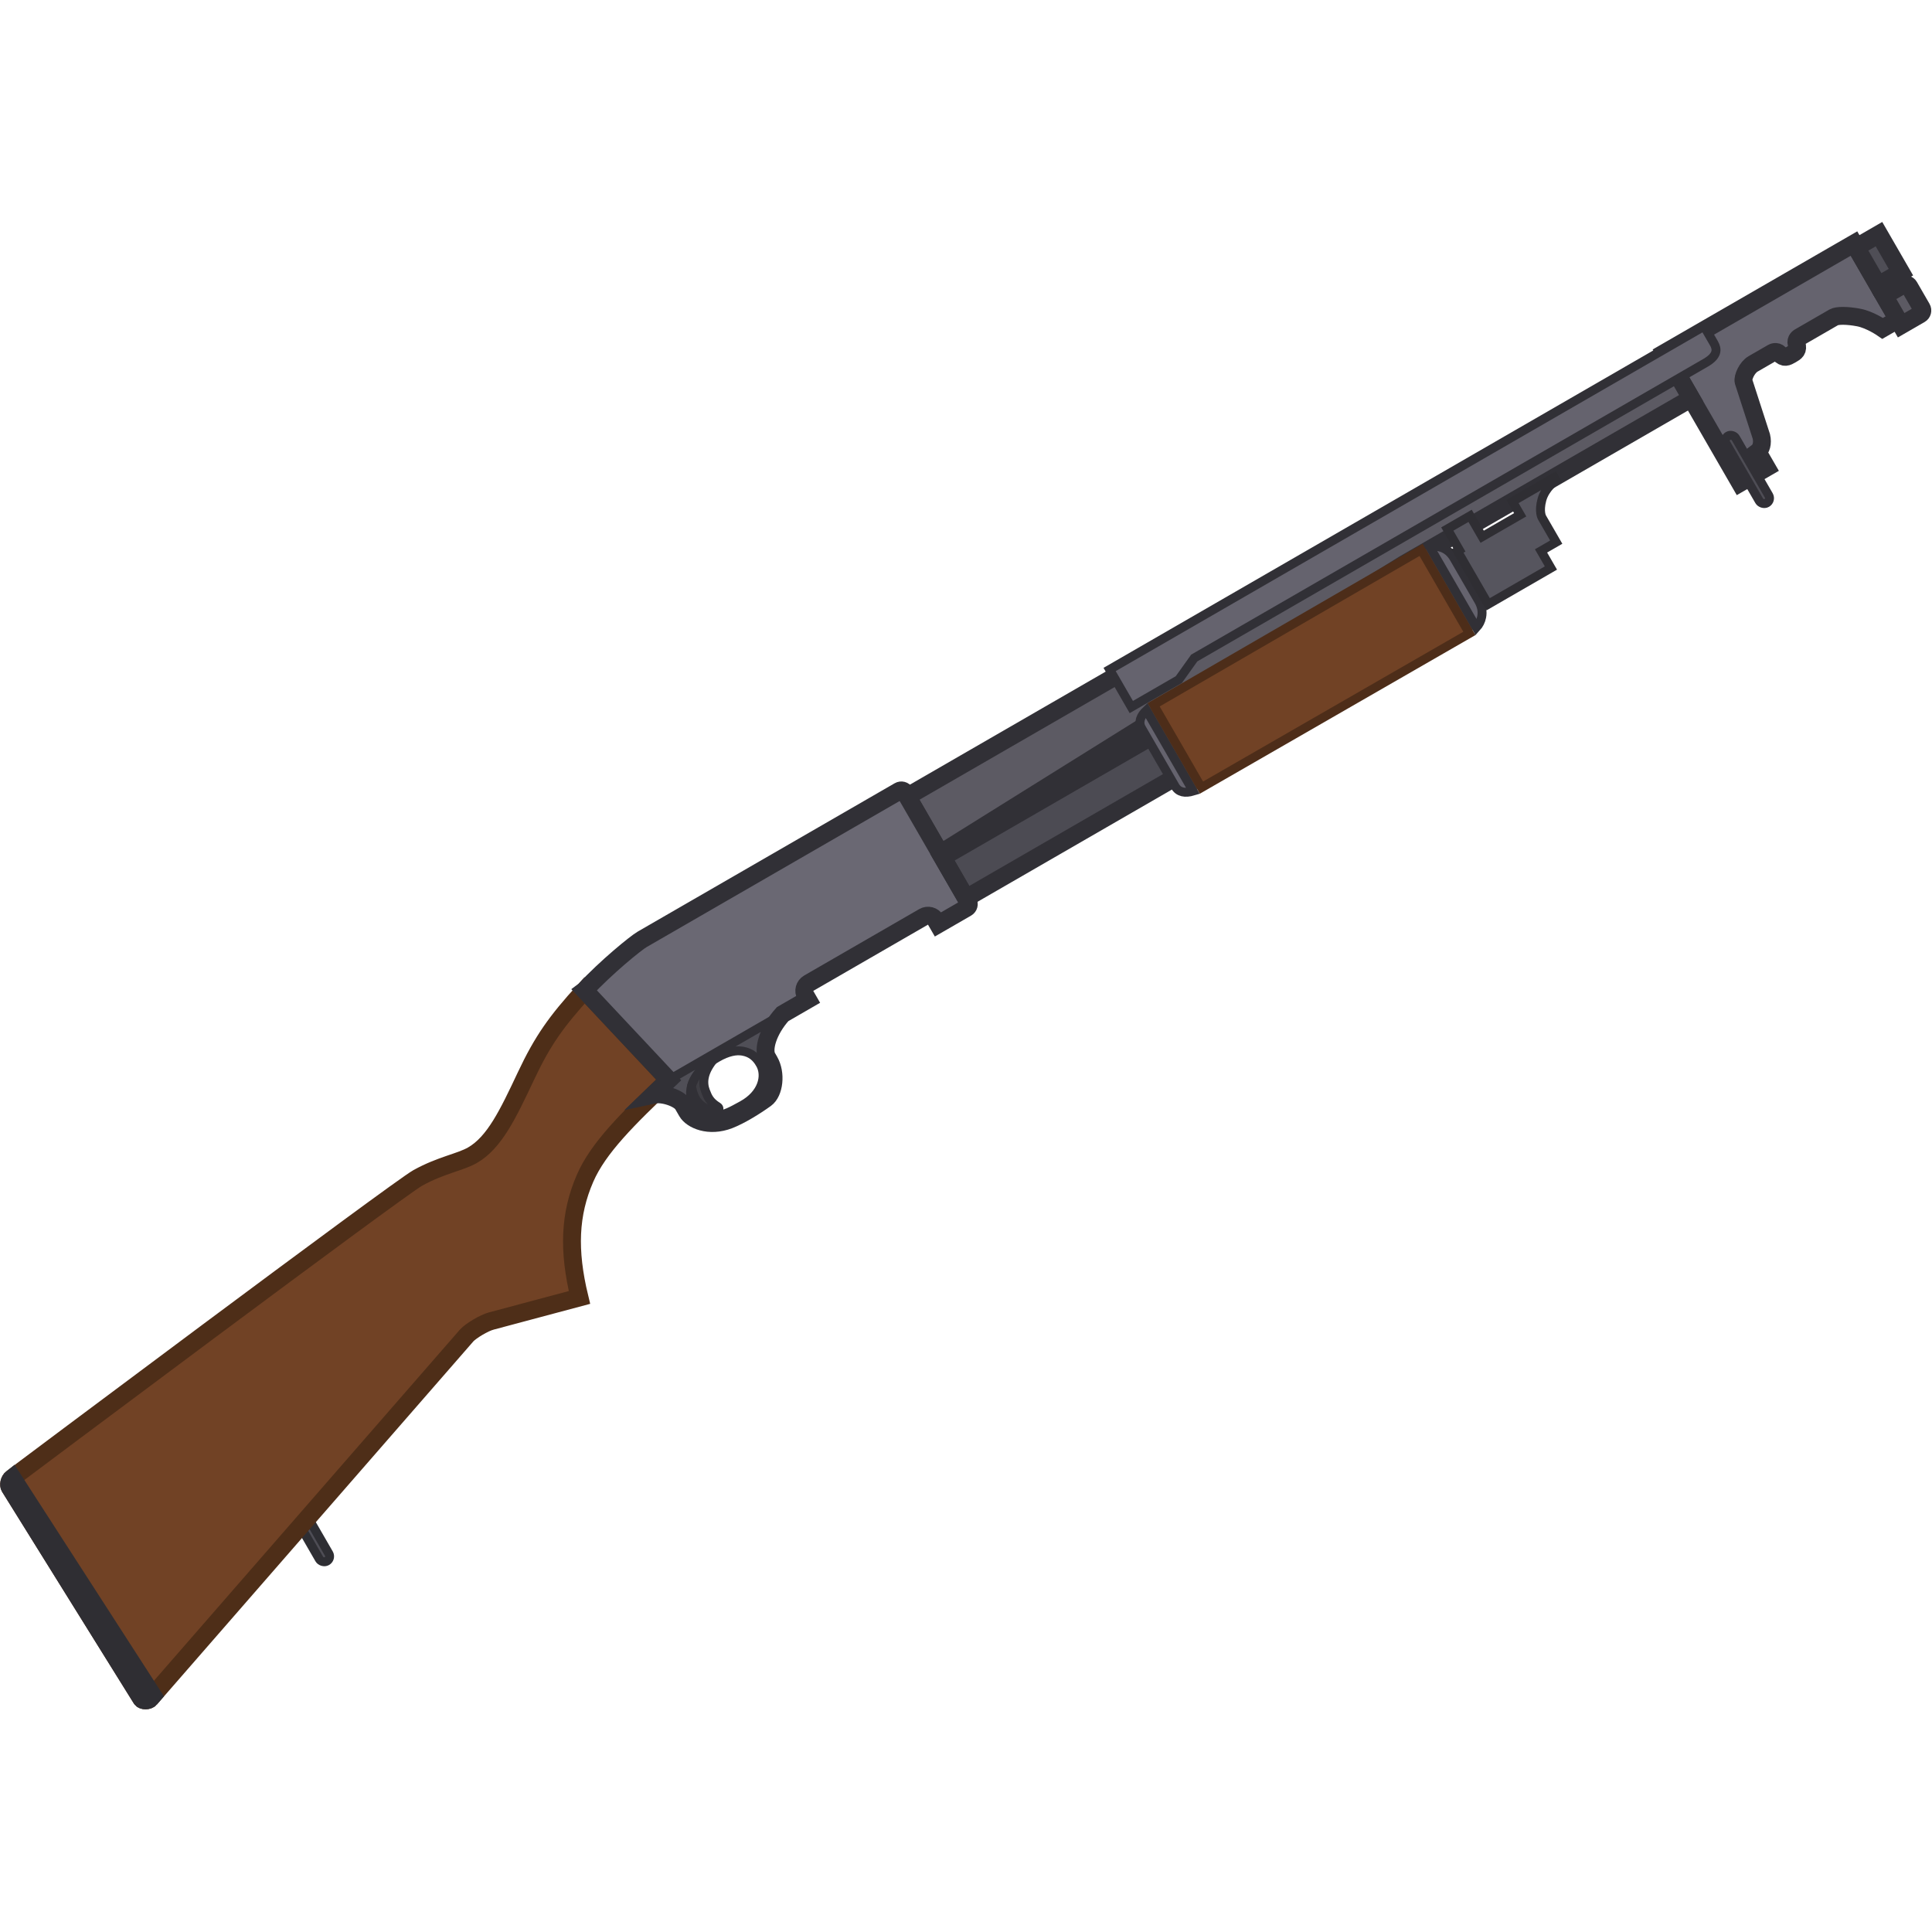 <?xml version="1.0" encoding="UTF-8" standalone="no"?>
<svg
   width="110"
   height="110"
   viewBox="0 0 110 110"
   fill="none"
   version="1.1"
   id="svg49"
   sodipodi:docname="model_37.svg"
   inkscape:version="1.1.2 (0a00cf5339, 2022-02-04)"
   xmlns:inkscape="http://www.inkscape.org/namespaces/inkscape"
   xmlns:sodipodi="http://sodipodi.sourceforge.net/DTD/sodipodi-0.dtd"
   xmlns="http://www.w3.org/2000/svg"
   xmlns:svg="http://www.w3.org/2000/svg">
  <sodipodi:namedview
     id="namedview51"
     pagecolor="#505050"
     bordercolor="#ffffff"
     borderopacity="1"
     inkscape:pageshadow="0"
     inkscape:pageopacity="0"
     inkscape:pagecheckerboard="1"
     showgrid="false"
     inkscape:zoom="7.9181818"
     inkscape:cx="55.442021"
     inkscape:cy="54.936854"
     inkscape:window-width="2560"
     inkscape:window-height="1372"
     inkscape:window-x="0"
     inkscape:window-y="0"
     inkscape:window-maximized="1"
     inkscape:current-layer="svg49" />
  <g
     clip-path="url(#clip0_619_1200)"
     id="g42"
     transform="matrix(1.003,0,0,1.003,-0.46,2.01)">
    <rect
       x="17.185"
       y="84.072"
       width="0.623"
       height="3.115"
       rx="0.311"
       transform="rotate(-30,17.186,84.072)"
       fill="#4e4d55"
       stroke="#2e2e33"
       stroke-width="0.507"
       stroke-miterlimit="3.994"
       id="rect2" />
    <path
       d="m 105.701,11.82 2.434,4.216 0.057,0.099 -0.863,0.498 c 0,0 -0.707,-0.491 -1.362,-0.616 -0.656,-0.125 -1.222,-0.122 -1.411,-0.013 l -1.969,1.137 c 0,0 -0.215,0.125 -0.145,0.371 0.106,0.37 -0.056,0.464 -0.299,0.604 -0.242,0.14 -0.404,0.234 -0.672,-0.043 -0.178,-0.185 -0.394,-0.06 -0.394,-0.06 l -1.106,0.638 c -0.351,0.203 -0.595,0.775 -0.54,0.995 l 1.01,3.121 c 0.092,0.389 -0.012,0.726 -0.212,0.878 l 0.514,0.89 -1.511,0.872 -4.267,-7.391 z"
       fill="#65636e"
       id="path4" />
    <path
       d="m 106.666,13.493 -0.965,-1.672 -10.736,6.198 0.966,1.672 3.302,5.719 1.511,-0.872 -0.514,-0.89 c 0.2,-0.152 0.304,-0.489 0.212,-0.878 l -1.01,-3.121 c -0.055,-0.22 0.19,-0.793 0.54,-0.995 l 1.106,-0.638 c 0,0 0.216,-0.125 0.394,0.06 0.268,0.277 0.43,0.183 0.672,0.043 0.243,-0.14 0.405,-0.234 0.299,-0.604 -0.07,-0.247 0.145,-0.371 0.145,-0.371 l 1.969,-1.137 c 0.189,-0.109 0.755,-0.112 1.411,0.013 0.655,0.125 1.362,0.616 1.362,0.616 l 0.863,-0.498 z"
       stroke="#313036"
       stroke-width="1.014"
       stroke-miterlimit="3.994"
       id="path6" />
    <rect
       x="105.826"
       y="12.035"
       width="1.494"
       height="2.491"
       transform="rotate(-30,105.826,12.035)"
       fill="#4f4e56"
       stroke="#313036"
       stroke-width="1.014"
       stroke-miterlimit="3.994"
       id="rect8" />
    <path
       d="m 107.414,14.786 0.965,1.672 1.079,-0.623 c 0.119,-0.069 0.16,-0.221 0.091,-0.34 l -0.716,-1.24 c -0.069,-0.119 -0.221,-0.16 -0.34,-0.091 z"
       fill="#5c5a63"
       stroke="#313036"
       stroke-width="1.014"
       stroke-miterlimit="3.994"
       id="path10" />
    <path
       d="M 51.963,43.207 95.122,18.289 96.461,20.609 80.142,30.031 53.832,46.444 Z"
       fill="#5c5a63"
       stroke="#313036"
       stroke-width="1.014"
       stroke-miterlimit="3.994"
       id="path12" />
    <path
       d="M 24.18,64.858 C 23.061,65.474 1.145,81.897 1.145,81.897 0.958,82.043 0.945,82.307 1.008,82.408 l 7.475,12.013 c 0.078,0.135 0.399,0.13 0.502,-0.002 L 26.963,73.789 c 0.223,-0.237 0.963,-0.7 1.403,-0.81 l 4.986,-1.332 c -0.649,-2.682 -0.562,-4.738 0.318,-6.765 0.749,-1.727 2.422,-3.377 4.746,-5.582 l -4.771,-5.086 c -1.607,1.762 -2.383,2.85 -3.336,4.875 -1.016,2.158 -1.784,3.763 -3.025,4.48 -0.701,0.405 -1.767,0.553 -3.104,1.289 z"
       fill="#714225"
       stroke="#4e2e18"
       stroke-width="1.014"
       stroke-miterlimit="3.994"
       id="path14" />
    <path
       d="M 9.135,94.244 1.16,81.885 c -0.187,0.146 -0.217,0.422 -0.153,0.523 l 7.475,12.013 c 0.078,0.135 0.399,0.13 0.502,-0.002 z"
       fill="#504e56"
       stroke="#2f2e33"
       stroke-width="1.014"
       stroke-miterlimit="3.994"
       id="path16" />
    <path
       d="M 38.416,59.298 33.645,54.212 c 1.219,-1.315 2.909,-2.686 3.26,-2.889 L 51.498,42.898 c 0.119,-0.069 0.272,-0.028 0.34,0.091 l 3.582,6.204 c 0.069,0.119 0.028,0.272 -0.091,0.34 l -1.619,0.934 -0.14,-0.243 c -0.138,-0.238 -0.442,-0.32 -0.681,-0.182 l -6.528,3.769 c -0.238,0.138 -0.32,0.442 -0.182,0.681 l 0.14,0.243 z"
       fill="#6a6873"
       id="path18" />
    <path
       fill-rule="evenodd"
       clip-rule="evenodd"
       d="m 37.533,60.143 c 0.283,-0.272 0.577,-0.553 0.883,-0.843 l 6.468,-3.735 c -0.838,0.93 -1.137,2.004 -0.88,2.45 l 0.125,0.216 c 0.405,0.701 0.275,1.784 -0.207,2.134 -0.575,0.418 -1.432,0.949 -2.077,1.199 -1.145,0.446 -2.121,0.002 -2.386,-0.457 L 39.226,60.702 C 39.024,60.351 38.101,60.018 37.533,60.143 Z m 6.075,-1.755 c 0.389,0.674 0.131,1.722 -1.017,2.35 -0.043,0.024 -0.087,0.048 -0.13,0.071 -0.451,0.248 -0.874,0.481 -1.274,0.487 -0.641,0.011 -1.095,-0.123 -1.347,-0.589 -0.267,-0.493 -0.215,-0.964 0.013,-1.41 0.228,-0.446 0.632,-0.868 1.32,-1.265 0.606,-0.35 1.077,-0.429 1.443,-0.366 0.479,0.083 0.774,0.344 0.992,0.722 z"
       fill="#504f57"
       stroke="#313036"
       stroke-width="0.507"
       stroke-miterlimit="3.994"
       id="path20" />
    <path
       d="m 39.708,59.67 c 0.033,-0.126 0.082,-0.25 0.145,-0.373 0.199,-0.39 0.533,-0.762 1.074,-1.115 -0.571,0.724 -0.594,1.291 -0.422,1.745 0.134,0.354 0.246,0.613 0.696,0.893 0.169,0.105 0.004,0.381 -0.134,0.329 -0.477,-0.181 -0.76,-0.323 -0.984,-0.583 -0.193,-0.224 -0.29,-0.506 -0.375,-0.897 z"
       fill="#3f3e44"
       stroke="#313036"
       stroke-width="0.507"
       stroke-miterlimit="3.994"
       id="path22" />
    <rect
       x="53.955"
       y="46.659"
       width="34.013"
       height="2.679"
       transform="rotate(-30,53.955,46.659)"
       fill="#4c4b53"
       stroke="#313036"
       stroke-width="1.014"
       stroke-miterlimit="3.994"
       id="rect24" />
    <path
       d="m 97.192,16.517 0.561,0.971 c 0.187,0.324 0.223,0.698 -0.478,1.103 L 68.25,35.349 67.375,36.574 64.678,38.131 63.447,36 Z"
       fill="#65636e"
       stroke="#313036"
       stroke-width="0.507"
       stroke-miterlimit="3.994"
       id="path26" />
    <rect
       x="65.541"
       y="38.316"
       width="18.564"
       height="5.295"
       transform="rotate(-30,65.541,38.316)"
       fill="#714225"
       id="rect28" />
    <path
       d="M 68.658,42.707 83.87,33.952 81.131,29.209 65.943,38.005 Z"
       stroke="#4d2d19"
       stroke-width="0.507"
       stroke-miterlimit="3.994"
       id="path30" />
    <path
       d="M 82.287,29.074 C 82.07,28.998 81.839,28.985 81.616,29.035 l 2.648,4.586 c 0.154,-0.168 0.259,-0.375 0.301,-0.601 0.064,-0.309 -2e-4,-0.622 -0.169,-0.914 l -1.402,-2.428 c -0.169,-0.292 -0.408,-0.504 -0.708,-0.604 z"
       fill="#65636e"
       stroke="#313036"
       stroke-width="0.507"
       stroke-miterlimit="3.994"
       id="path32" />
    <path
       d="m 65.538,38.317 2.647,4.586 c -0.444,0.134 -0.819,0.077 -1.021,-0.274 l -1.9,-3.291 c -0.203,-0.351 -0.064,-0.704 0.274,-1.021 z"
       fill="#65636e"
       stroke="#313036"
       stroke-width="0.507"
       stroke-miterlimit="3.994"
       id="path34" />
    <path
       d="m 83.91,27.278 -1.295,0.748 0.685,1.187 -0.108,0.062 1.744,3.021 3.561,-2.056 -0.561,-0.971 0.863,-0.498 -0.81,-1.403 c 0,0 -0.187,-0.324 -0.004,-1.004 0.182,-0.681 0.799,-1.109 0.799,-1.109 l -0.093,-0.162 -2.374,1.37 0.436,0.755 -2.158,1.246 z"
       fill="#56555e"
       stroke="#2f2e33"
       stroke-width="0.507"
       stroke-miterlimit="3.994"
       id="path36" />
    <path
       d="m 33.645,54.212 4.771,5.086 c -0.306,0.29 -0.601,0.571 -0.883,0.843 0.568,-0.124 1.491,0.209 1.693,0.559 l 0.234,0.405 c 0.265,0.459 1.24,0.902 2.386,0.457 0.645,-0.251 1.502,-0.781 2.077,-1.199 0.481,-0.35 0.612,-1.432 0.207,-2.134 l -0.125,-0.216 c -0.258,-0.446 0.042,-1.52 0.88,-2.45 l 1.435,-0.829 -0.14,-0.243 c -0.138,-0.238 -0.056,-0.543 0.182,-0.681 l 6.528,-3.769 c 0.238,-0.138 0.543,-0.056 0.681,0.182 l 0.14,0.243 1.618,-0.934 c 0.119,-0.069 0.16,-0.221 0.091,-0.34 l -3.582,-6.204 c -0.069,-0.119 -0.221,-0.16 -0.34,-0.091 l -14.593,8.425 c -0.351,0.203 -2.041,1.574 -3.259,2.889 z"
       stroke="#313036"
       stroke-width="1.014"
       stroke-miterlimit="3.994"
       id="path38" />
    <rect
       x="98.285"
       y="22.898"
       width="0.623"
       height="4.392"
       rx="0.311"
       transform="rotate(-30,98.285,22.898)"
       fill="#4e4d55"
       stroke="#313036"
       stroke-width="0.507"
       stroke-miterlimit="3.994"
       id="rect40" />
  </g>
  <defs
     id="defs47">
    <clipPath
       id="clip0_619_1200">
      <rect
         width="110"
         height="110"
         fill="#ffffff"
         transform="translate(0.086)"
         id="rect44"
         x="0"
         y="0" />
    </clipPath>
  </defs>
</svg>
